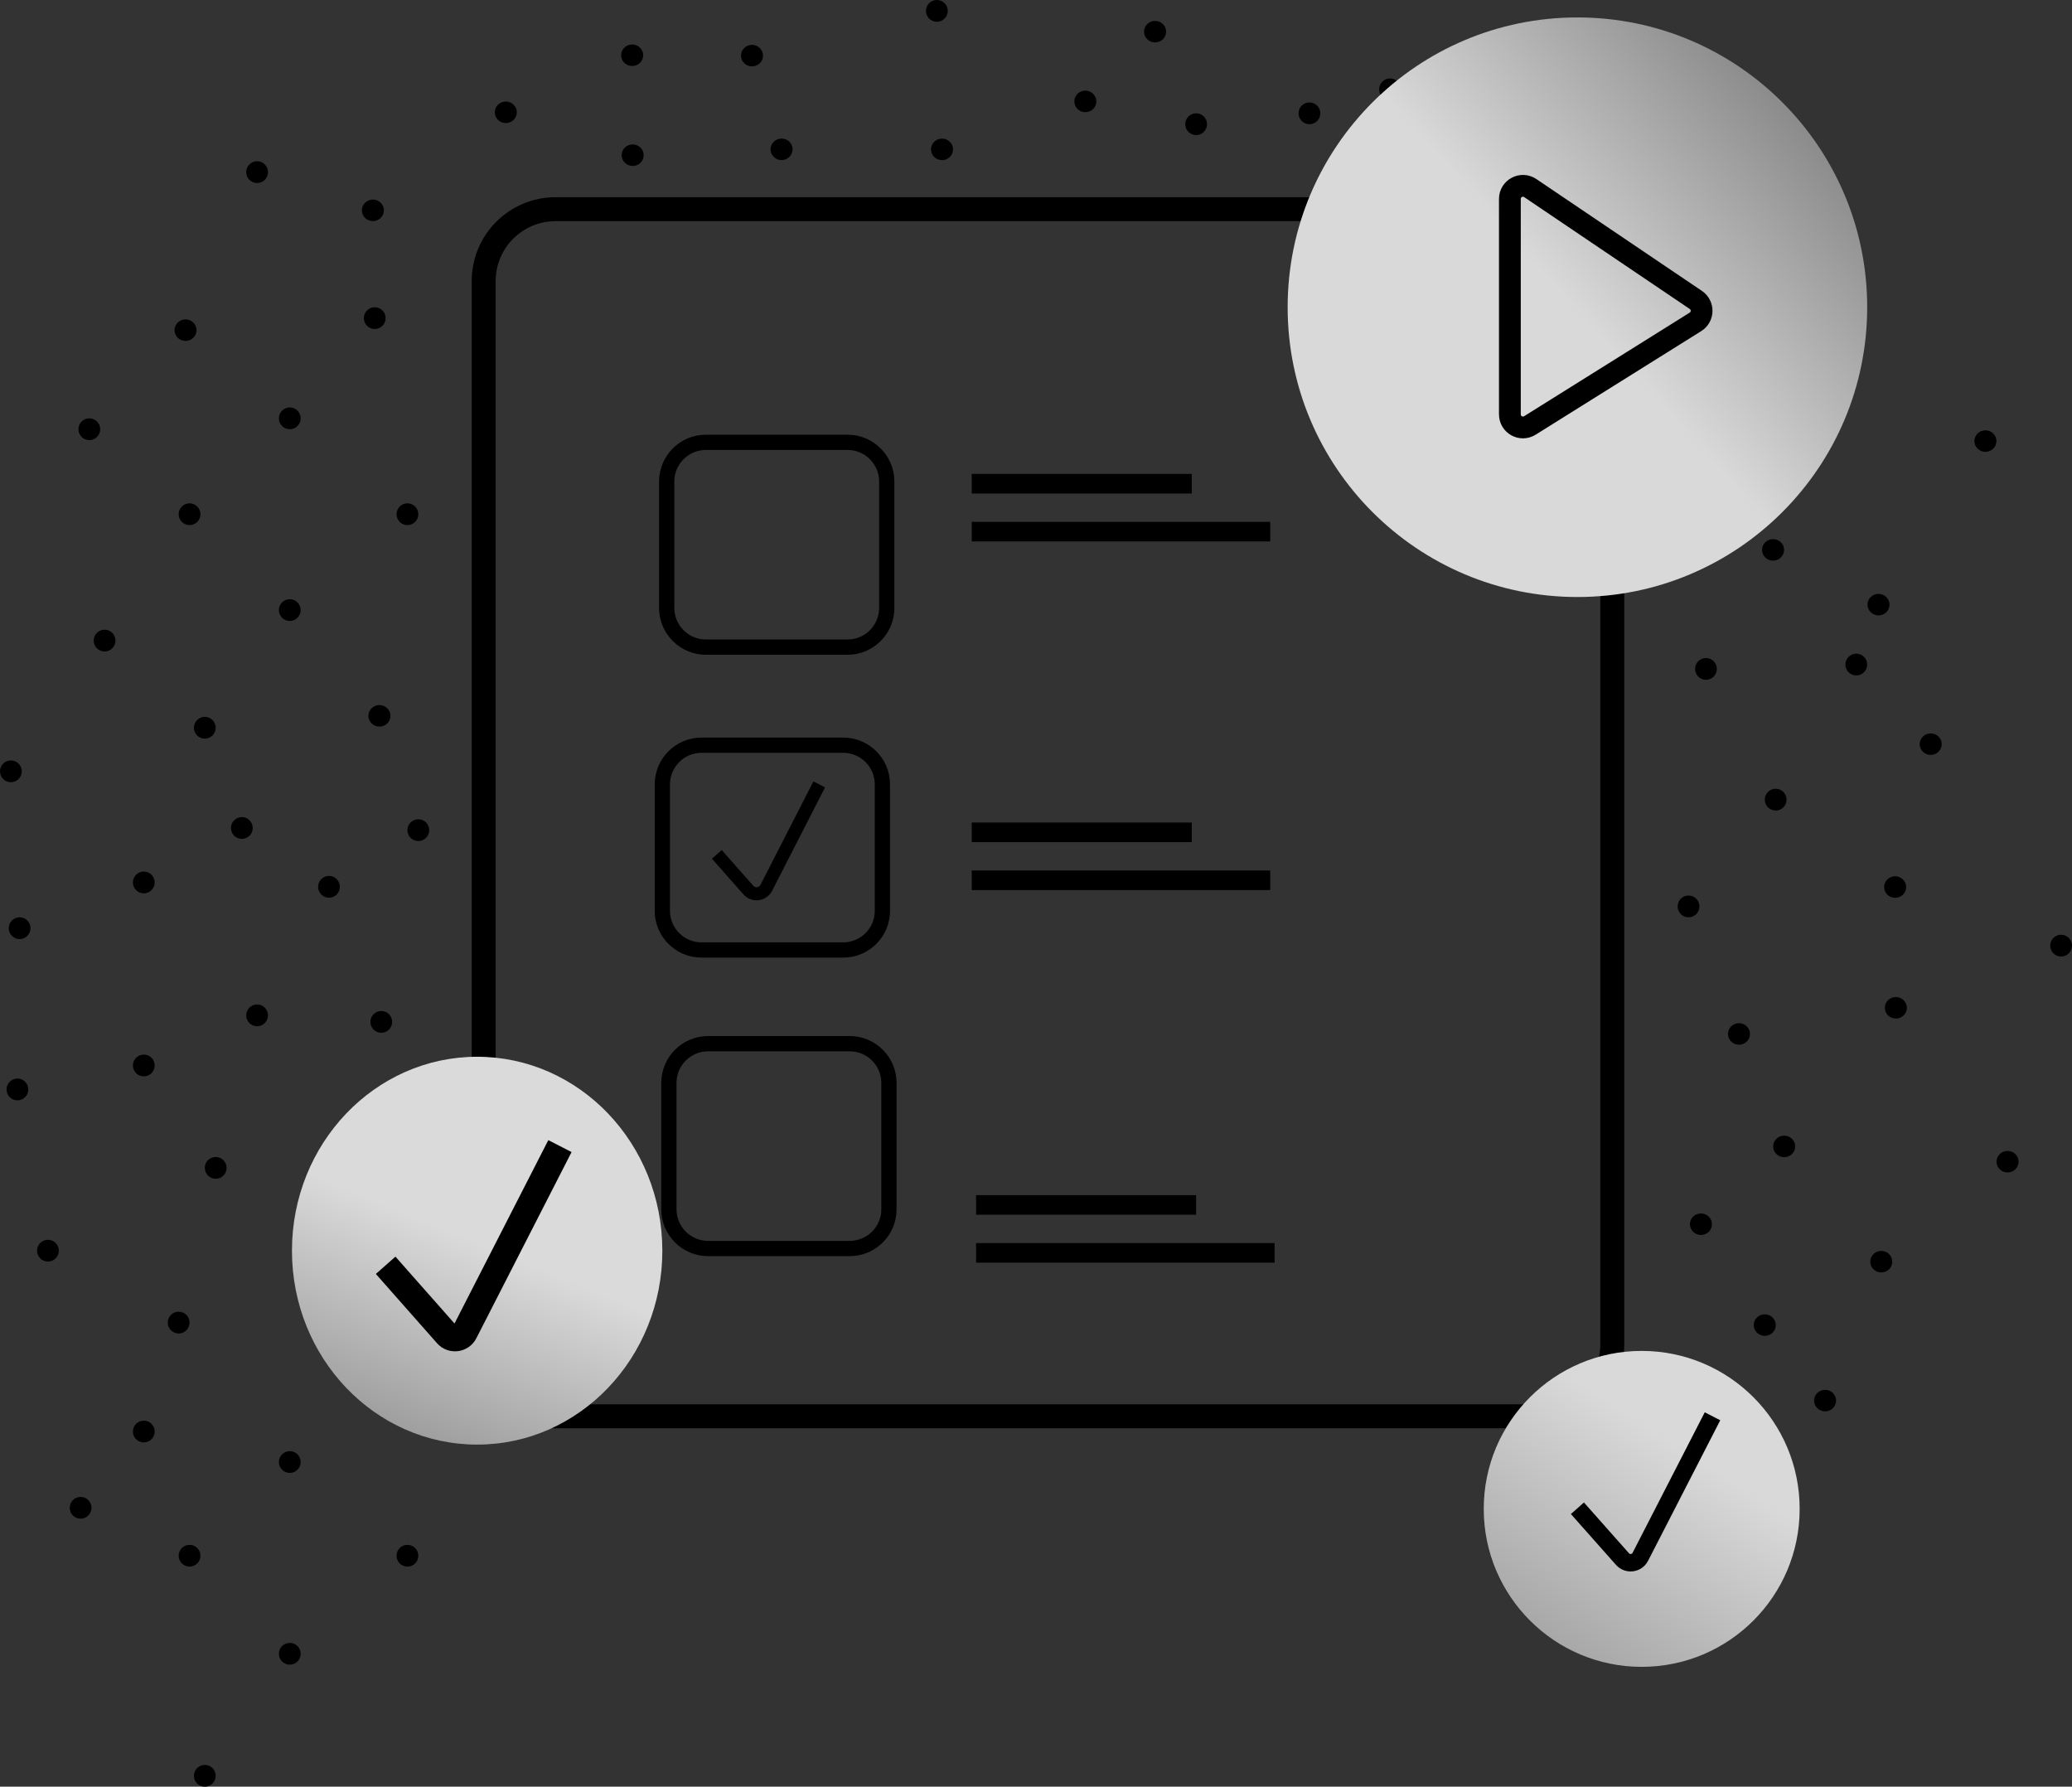 <svg width="951" height="820" viewBox="0 0 951 820" fill="none" xmlns="http://www.w3.org/2000/svg">
<rect x="0" y="0" width="951" height="820" fill="#333333" stroke="none"/>
<path d="M222 617V129C222 110.775 236.775 96 255 96H707C725.225 96 740 110.775 740 129V617C740 635.225 725.225 650 707 650H255C236.775 650 222 635.225 222 617Z" stroke="black" stroke-width="11"/>
<path d="M446 382H547" stroke="black" stroke-width="9"/>
<path d="M446 404H583" stroke="black" stroke-width="9"/>
<path d="M446 222H547" stroke="black" stroke-width="9"/>
<path d="M446 244H583" stroke="black" stroke-width="9"/>
<path d="M448 553H549" stroke="black" stroke-width="9"/>
<path d="M448 575H585" stroke="black" stroke-width="9"/>
<path d="M306 279V221C306 211.059 314.059 203 324 203H389C398.941 203 407 211.059 407 221V279C407 288.941 398.941 297 389 297H324C314.059 297 306 288.941 306 279Z" stroke="black" stroke-width="7"/>
<path d="M304 418V360C304 350.059 312.059 342 322 342H387C396.941 342 405 350.059 405 360V418C405 427.941 396.941 436 387 436H322C312.059 436 304 427.941 304 418Z" stroke="black" stroke-width="7"/>
<path d="M307 555V497C307 487.059 315.059 479 325 479H390C399.941 479 408 487.059 408 497V555C408 564.941 399.941 573 390 573H325C315.059 573 307 564.941 307 555Z" stroke="black" stroke-width="7"/>
<path d="M329 392.108L343.497 408.507C345.831 411.147 350.089 410.61 351.694 407.474L376 360" stroke="black" stroke-width="6"/>
<circle cx="94" cy="815" r="5" fill="black"/>
<circle cx="87" cy="714" r="5" fill="black"/>
<circle cx="99" cy="536" r="5" fill="black"/>
<circle cx="172" cy="625" r="5" fill="black"/>
<circle cx="82" cy="607" r="5" fill="black"/>
<circle cx="8" cy="500" r="5" fill="black"/>
<circle cx="187" cy="714" r="5" fill="black"/>
<circle cx="133" cy="671" r="5" fill="black"/>
<circle cx="133" cy="759" r="5" fill="black"/>
<circle cx="37" cy="692" r="5" fill="black"/>
<circle cx="66" cy="657" r="5" fill="black"/>
<circle cx="118" cy="466" r="5" fill="black"/>
<circle cx="66" cy="489" r="5" fill="black"/>
<circle cx="9" cy="426" r="5" fill="black"/>
<circle cx="5" cy="354" r="5" fill="black"/>
<circle cx="66" cy="405" r="5" fill="black"/>
<circle cx="111" cy="380" r="5" fill="black"/>
<circle cx="22" cy="574" r="5" fill="black"/>
<circle cx="852" cy="305" r="5" fill="black"/>
<circle cx="815" cy="367" r="5" fill="black"/>
<circle cx="151" cy="407" r="5" fill="black"/>
<circle cx="783" cy="307" r="5" fill="black"/>
<circle cx="775" cy="416" r="5" fill="black"/>
<circle cx="175" cy="469" r="5" fill="black"/>
<circle cx="946" cy="434" r="5" fill="black"/>
<circle cx="94" cy="334" r="5" fill="black"/>
<circle cx="87" cy="236" r="5" fill="black"/>
<circle cx="118" cy="79" r="5" fill="black"/>
<circle cx="41" cy="197" r="5" fill="black"/>
<circle cx="172" cy="146" r="5" fill="black"/>
<circle cx="187" cy="236" r="5" fill="black"/>
<circle cx="133" cy="192" r="5" fill="black"/>
<circle cx="133" cy="280" r="5" fill="black"/>
<circle cx="48" cy="294" r="5" fill="black"/>
<circle cx="192" cy="381" r="5" fill="black"/>
<circle cx="5" cy="5" r="5" transform="matrix(0.728 -0.685 0.702 0.712 523 14.397)" fill="black"/>
<circle cx="5" cy="5" r="5" transform="matrix(0.728 -0.685 0.702 0.712 338 25.397)" fill="black"/>
<circle cx="5" cy="5" r="5" transform="matrix(0.728 -0.685 0.702 0.712 167 328.397)" fill="black"/>
<circle cx="5" cy="5" r="5" transform="matrix(0.728 -0.685 0.702 0.712 225 51.397)" fill="black"/>
<circle cx="5" cy="5" r="5" transform="matrix(0.728 -0.685 0.702 0.712 425.213 68.418)" fill="black"/>
<circle cx="5" cy="5" r="5" transform="matrix(0.728 -0.685 0.702 0.712 351.569 68.397)" fill="black"/>
<circle cx="5" cy="5" r="5" transform="matrix(0.728 -0.685 0.702 0.712 283.23 71.086)" fill="black"/>
<circle cx="5" cy="5" r="5" transform="matrix(0.728 -0.685 0.702 0.712 164 96.397)" fill="black"/>
<circle cx="5" cy="5" r="5" transform="matrix(0.728 -0.685 0.702 0.712 283 25.21)" fill="black"/>
<circle cx="5" cy="5" r="5" transform="matrix(0.728 -0.685 0.702 0.712 78 151.397)" fill="black"/>
<circle cx="5" cy="5" r="5" transform="matrix(0.728 -0.685 0.702 0.712 738 51.397)" fill="black"/>
<circle cx="601" cy="52" r="5" fill="black"/>
<circle cx="806" cy="125" r="5" fill="white"/>
<circle cx="430" cy="5" r="5" fill="black"/>
<circle cx="549" cy="57" r="5" fill="black"/>
<circle cx="638" cy="41" r="5" fill="black"/>
<circle cx="5" cy="5" r="5" transform="matrix(0.728 -0.685 0.702 0.712 806.652 252.236)" fill="black"/>
<circle cx="5" cy="5" r="5" transform="matrix(0.728 -0.685 0.702 0.712 855.041 277.365)" fill="black"/>
<circle cx="5" cy="5" r="5" transform="matrix(0.728 -0.685 0.702 0.712 863 462.397)" fill="black"/>
<circle cx="5" cy="5" r="5" transform="matrix(0.728 -0.685 0.702 0.712 778.188 205.254)" fill="black"/>
<circle cx="5" cy="5" r="5" transform="matrix(0.728 -0.685 0.702 0.712 856.314 578.913)" fill="black"/>
<circle cx="5" cy="5" r="5" transform="matrix(0.728 -0.685 0.702 0.712 491 46.397)" fill="black"/>
<circle cx="5" cy="5" r="5" transform="matrix(0.728 -0.685 0.702 0.712 879 341.397)" fill="black"/>
<circle cx="5" cy="5" r="5" transform="matrix(0.728 -0.685 0.702 0.712 831 181.397)" fill="black"/>
<circle cx="5" cy="5" r="5" transform="matrix(0.728 -0.685 0.702 0.712 904.108 202.296)" fill="black"/>
<circle cx="5" cy="5" r="5" transform="matrix(0.728 -0.685 0.702 0.712 862.682 406.978)" fill="black"/>
<circle cx="5" cy="5" r="5" transform="matrix(0.728 -0.685 0.702 0.712 914.278 533.021)" fill="black"/>
<circle cx="5" cy="5" r="5" transform="matrix(0.728 -0.685 0.702 0.712 811.745 526.01)" fill="black"/>
<circle cx="5" cy="5" r="5" transform="matrix(0.728 -0.685 0.702 0.712 830.524 642.662)" fill="black"/>
<circle cx="5" cy="5" r="5" transform="matrix(0.728 -0.685 0.702 0.712 791 474.397)" fill="black"/>
<circle cx="5" cy="5" r="5" transform="matrix(0.728 -0.685 0.702 0.712 773.542 561.719)" fill="black"/>
<circle cx="5" cy="5" r="5" transform="matrix(0.728 -0.685 0.702 0.712 773.542 654.3)" fill="black"/>
<circle cx="5" cy="5" r="5" transform="matrix(0.728 -0.685 0.702 0.712 802.831 608.01)" fill="black"/>
<ellipse cx="219" cy="574" rx="85" ry="89" fill="url(#paint0_linear_303_3)"/>
<path d="M177 580.703L205.084 612.5C207.417 615.142 211.678 614.605 213.283 611.467L257 526" stroke="black" stroke-width="12"/>
<circle cx="724" cy="141" r="133" fill="url(#paint1_linear_303_3)"/>
<circle cx="753.5" cy="692.5" r="72.5" fill="url(#paint2_linear_303_3)"/>
<path d="M724 692.216L744.68 715.533C747.014 718.163 751.262 717.627 752.868 714.5L786 650" stroke="black" stroke-width="8"/>
<path d="M693 190.17V91.294C693 86.485 698.374 83.63 702.359 86.322L778.354 137.662C781.951 140.091 781.857 145.418 778.177 147.72L702.182 195.257C698.186 197.756 693 194.883 693 190.17Z" stroke="black" stroke-width="10"/>
<defs>
<linearGradient id="paint0_linear_303_3" x1="219" y1="485" x2="127.235" y2="708.219" gradientUnits="userSpaceOnUse">
<stop offset="0.327" stop-color="#DADADA"/>
<stop offset="0.707" stop-color="#9F9F9F"/>
<stop offset="1" stop-color="#737373"/>
</linearGradient>
<linearGradient id="paint1_linear_303_3" x1="652.86" y1="188.942" x2="846.174" y2="15.733" gradientUnits="userSpaceOnUse">
<stop offset="0.322" stop-color="#D9D9D9"/>
<stop offset="1" stop-color="#737373"/>
</linearGradient>
<linearGradient id="paint2_linear_303_3" x1="702.849" y1="620" x2="583.671" y2="804.726" gradientUnits="userSpaceOnUse">
<stop stop-color="#D9D9D9"/>
<stop offset="1" stop-color="#737373"/>
</linearGradient>
</defs>
</svg>
